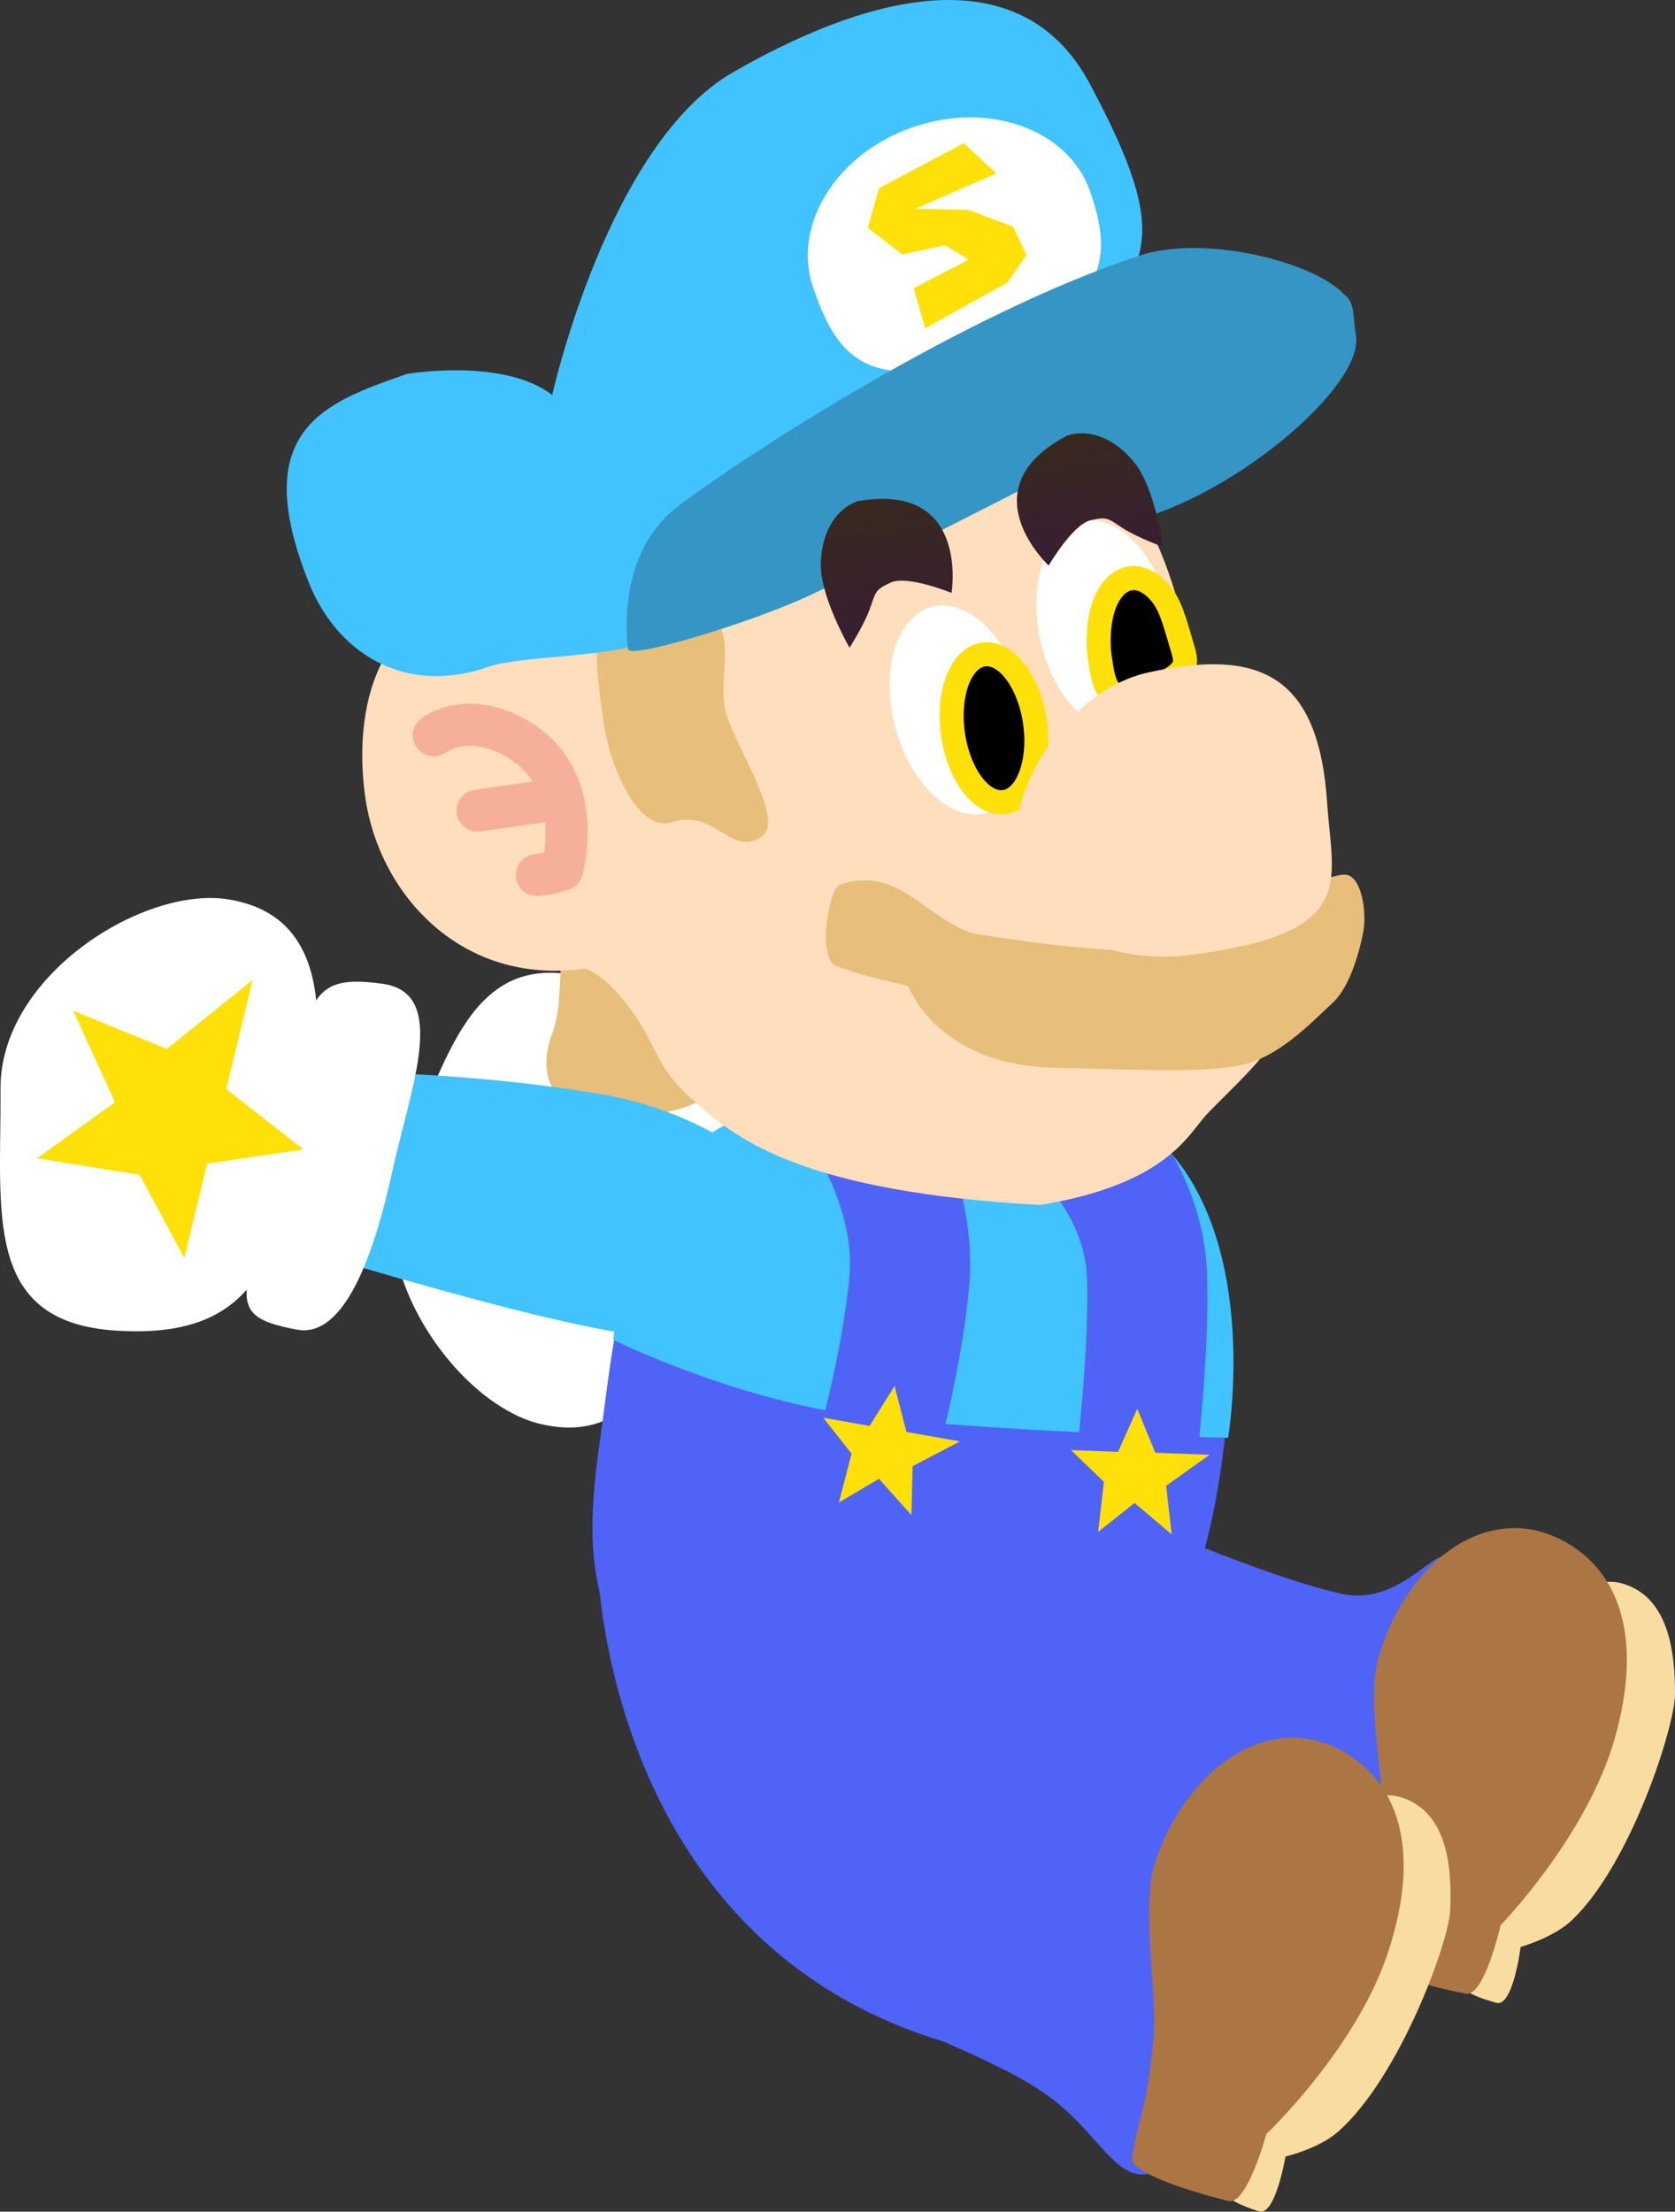 <svg version="1.1" xmlns="http://www.w3.org/2000/svg" xmlns:xlink="http://www.w3.org/1999/xlink" width="139.417" height="184.003" viewBox="0,0,139.417,184.003"><rect x="0" y="0" width="139.417" height="184.003" fill="#333333" stroke="none"/><defs><linearGradient x1="237.019" y1="114.002" x2="238.703" y2="125.864" gradientUnits="userSpaceOnUse" id="color-1"><stop offset="0" stop-color="#38291e"/><stop offset="1" stop-color="#381e32"/></linearGradient><linearGradient x1="253.667" y1="108.606" x2="255.149" y2="119.046" gradientUnits="userSpaceOnUse" id="color-2"><stop offset="0" stop-color="#38291e"/><stop offset="1" stop-color="#381e32"/></linearGradient></defs><g transform="translate(-164.041,-72.538)"><g data-paper-data="{&quot;isPaintingLayer&quot;:true}" fill-rule="nonzero" stroke-linejoin="miter" stroke-miterlimit="10" stroke-dasharray="" stroke-dashoffset="0" style="mix-blend-mode: normal"><g data-paper-data="{&quot;index&quot;:null,&quot;origRot&quot;:0}" stroke="none" stroke-width="0" stroke-linecap="butt"><path d="M264.95,182.202c-1.173,5.185 -11.391,7.959 -20.885,5.811c-9.494,-2.148 -18.198,-5.608 -18.198,-5.608l3.342,-15.599c0,0 15.258,1.542 22.894,3.27c9.494,2.148 14.02,6.942 12.847,12.127z" data-paper-data="{&quot;origRot&quot;:0,&quot;origPos&quot;:null}" fill="#41c3ff"/><g data-paper-data="{&quot;origPos&quot;:null}" fill="#ffffff"><path d="M222.823,172.72c-1.65,9.243 -4.205,20.587 -13.829,18.281c-6.982,-1.673 -15.112,-13.196 -11.446,-21.84c4.001,-9.432 6.058,-18.482 16.575,-14.886c9.82,3.357 10.35,9.202 8.7,18.445z" data-paper-data="{&quot;origRot&quot;:0,&quot;origPos&quot;:null}"/><path d="M230.297,175.352c-1.283,7.134 -1.356,15.524 -6.751,14.103c-6.035,-1.59 -5.335,-3.381 -2.95,-14.987c2.717,-13.222 0.725,-15.738 7.425,-14.317c3.912,0.83 3.559,8.067 2.276,15.201z" data-paper-data="{&quot;origRot&quot;:0,&quot;origPos&quot;:null}"/></g></g><g stroke="none" stroke-width="0" stroke-linecap="butt"><path d="M275.731,205.139c4.459,0.998 7.581,-3.483 8.523,-3.05c3.815,1.751 6.093,4.441 6.104,11.587c0.015,8.852 -2.347,15.137 -8.733,21.267c-4.349,4.175 -5.647,-0.94 -10.592,-4.389c-1.774,-1.238 -4.205,-2.469 -9.279,-4.42c-6.344,-2.439 -22.656,-12.124 -22.656,-12.124c0,0 1.932,-7.074 4.179,-11.648c1.774,-3.61 -1.23,-10.88 -1.23,-10.88c0,0 23.374,11.351 33.682,13.659z" data-paper-data="{&quot;origPos&quot;:null}" fill="#5063f7"/><path d="M299.04,204.27c3.752,1.059 4.443,5.375 4.417,9.274c-0.017,2.555 -3.597,13.958 -8.549,18.721c-1.537,1.479 -4.298,2.253 -4.298,2.253c0,0 -0.637,5.054 -2.035,4.644c-1.11,-0.325 -3.013,-0.832 -3.286,-2.073c-1.177,-5.343 1.931,-16.337 3.417,-21.603c2.039,-7.229 6.666,-12.25 10.334,-11.216z" data-paper-data="{&quot;origPos&quot;:null}" fill="#f8dca0"/><path d="M294.839,201.127c4.021,2.554 5.92,7.835 3.614,16.008c-2.306,8.172 -9.512,15.577 -9.512,15.577c0,0 -1.358,6.004 -2.909,5.696c-3.212,-0.639 -8.354,-2.028 -8.186,-3.265c0.62,-4.565 0.98,-3.568 1.372,-9.655c0.254,-3.941 -1.536,-11.15 -0.464,-14.95c2.306,-8.172 9.464,-13.617 16.085,-9.411z" data-paper-data="{&quot;origPos&quot;:null}" fill="#ab7644"/></g><g stroke="none" stroke-width="0" stroke-linecap="butt"><path d="M257.389,221.984c4.414,1.182 7.718,-3.166 8.643,-2.694c3.739,1.908 5.903,4.69 5.619,11.83c-0.352,8.845 -2.972,15.026 -9.607,20.886c-4.519,3.991 -5.603,-1.174 -10.401,-4.825c-1.722,-1.31 -4.099,-2.641 -9.087,-4.801c-28.595,-8.636 -28.815,-40.371 -28.815,-40.371l18.796,7.101c0,0 14.65,10.141 24.853,12.874z" data-paper-data="{&quot;origPos&quot;:null}" fill="#5063f7"/><path d="M280.714,222.083c3.705,1.213 4.216,5.555 4.029,9.449c-0.122,2.552 -4.173,13.797 -9.318,18.35c-1.597,1.414 -4.388,2.073 -4.388,2.073c0,0 -0.846,5.023 -2.226,4.556c-1.095,-0.371 -2.976,-0.956 -3.197,-2.208c-0.954,-5.388 2.607,-16.243 4.31,-21.443c2.338,-7.138 7.168,-11.963 10.79,-10.777z" data-paper-data="{&quot;origPos&quot;:null}" fill="#f8dca0"/><path d="M276.646,218.768c3.911,2.719 5.59,8.074 2.947,16.144c-2.643,8.07 -10.15,15.17 -10.15,15.17c0,0 -1.606,5.943 -3.143,5.57c-3.182,-0.771 -8.263,-2.373 -8.044,-3.601c0.809,-4.535 1.127,-3.524 1.772,-9.59c0.417,-3.927 -1.072,-11.204 0.157,-14.957c2.643,-8.07 10.021,-13.212 16.461,-8.736z" data-paper-data="{&quot;origPos&quot;:null}" fill="#ab7644"/></g><g><path d="M265.931,192.72c-2.539,21.024 -11.495,29.103 -32.203,25.998c-21.695,-3.253 -21.21,-15.872 -19.805,-25.937c1.524,-10.918 1.849,-19.986 11.24,-25.76c6.997,-4.302 13.473,-0.93 21.608,0.205c15.042,2.099 21.649,4.885 19.16,25.493z" data-paper-data="{&quot;origPos&quot;:null}" fill="#5063f7" stroke="none" stroke-width="0" stroke-linecap="butt"/><path d="M266.261,192.16c0,0 -17.355,-0.403 -29.45,-1.687c-11.094,-1.178 -21.715,-6.464 -21.715,-6.464c0,0 0.93,-13.8 9.566,-18.011c5.65,-2.755 11.618,-3.083 19.106,-2.22c7.488,0.862 13.991,0.65 17.323,4.218c7.871,8.428 5.17,24.164 5.17,24.164z" data-paper-data="{&quot;origPos&quot;:null}" fill="#41c3ff" stroke="none" stroke-width="0" stroke-linecap="butt"/><path d="M255.966,169.111c0,0 3.555,4.155 3.556,10.091c0.183,5.843 -0.928,15.296 -0.928,15.296" data-paper-data="{&quot;origRot&quot;:0}" fill="none" stroke="#5063f7" stroke-width="10" stroke-linecap="round"/><path d="M236.081,165.653c0,0 4.357,6.418 3.63,13.69c-0.729,7.286 -2.88,14.517 -2.88,14.517" data-paper-data="{&quot;origPos&quot;:null}" fill="none" stroke="#5063f7" stroke-width="10" stroke-linecap="round"/><path d="M233.868,197.538l1.05,-4.059l-2.351,-2.991l3.859,0.684l2.076,-3.327l0.982,3.824l4.454,0.789l-3.935,2.058l-0.103,4.07l-2.7,-3.017z" data-paper-data="{&quot;origRot&quot;:0}" fill="#ffe008" stroke="none" stroke-width="NaN" stroke-linecap="butt"/><path d="M255.444,199.986l0.481,-4.165l-2.74,-2.64l3.917,0.147l1.599,-3.581l1.499,3.653l4.52,0.169l-3.615,2.579l0.458,4.045l-3.089,-2.617z" data-paper-data="{&quot;origRot&quot;:0}" fill="#ffe008" stroke="none" stroke-width="NaN" stroke-linecap="butt"/></g><path d="M276.896,100.43c0.702,3.771 -8.43,12.011 -16.852,14.92c-6.786,2.344 -7.31,-4.621 -8.5,-8.067c-1.19,-3.445 12.368,-7.288 19.155,-9.633c6.786,-2.344 5.743,0.338 6.197,2.779z" fill="#3595c5" stroke="none" stroke-width="0" stroke-linecap="butt"/><path d="M211.755,164.695c-2.057,-1.09 -2.83,-3.272 -1.742,-6.192c1.262,-3.388 -0.084,-8.289 1.972,-7.199c0,0 7.305,-0.005 8.264,2.782c0,0 4.195,7.845 3.145,9.344c0,0 -1.578,1.559 -6.208,1.995c-2.509,0.236 -3.374,0.361 -5.43,-0.729z" data-paper-data="{&quot;origRot&quot;:0,&quot;origPos&quot;:null}" fill="#e7be7a" stroke="none" stroke-width="0" stroke-linecap="butt"/><path d="M212.934,125.038c4.413,0.391 32.105,-13.872 37.887,-14.367c9.771,-0.733 11.758,13.753 13.56,22.146c2.072,9.651 9.502,13.125 7.386,22.767c-0.815,3.717 -4.647,6.904 -7.276,9.655c-1.491,1.561 -3.228,5.812 -13.878,7.547c-19.259,-1.074 -25.169,-5.24 -28.874,-8.727c-3.787,-3.292 -2.605,-4.713 -6.424,-9.026c-1.171,-1.322 -2.424,-1.938 -2.616,-1.911c-10.268,1.457 -17.116,-6.223 -18.254,-14.243c-1.138,-8.02 1.603,-15.041 7.345,-15.856c5.741,-0.815 9.609,1.878 11.144,2.014z" data-paper-data="{&quot;origPos&quot;:null}" fill="#ffdebd" stroke="none" stroke-width="0" stroke-linecap="butt"/><path d="M261.371,123.422c1.036,4.791 -0.531,9.195 -3.5,9.837c-2.969,0.642 -6.215,-2.721 -7.251,-7.512c-1.036,-4.791 0.531,-9.195 3.5,-9.837c2.969,-0.642 6.215,2.721 7.251,7.512z" data-paper-data="{&quot;origPos&quot;:null,&quot;origRot&quot;:0}" fill="#ffffff" stroke="none" stroke-width="0" stroke-linecap="butt"/><path d="M224.341,131.321c0.367,2.583 5.228,9.382 3.066,10.841c-2.516,1.697 -3.921,-2.407 -7.443,-1.216c-2.616,0.884 -5.085,-4.108 -5.706,-8.482c-0.621,-4.374 -1.239,-8.61 1.479,-9.098c11.443,-2.057 7.982,3.581 8.603,7.956z" data-paper-data="{&quot;origPos&quot;:null}" fill="#e7be7a" stroke="none" stroke-width="0" stroke-linecap="butt"/><path d="M249.181,130.207c1.249,4.74 -0.119,9.21 -3.056,9.984c-2.937,0.774 -6.331,-2.44 -7.58,-7.18c-1.249,-4.74 0.119,-9.21 3.056,-9.984c2.937,-0.774 6.331,2.44 7.58,7.18z" data-paper-data="{&quot;origPos&quot;:null,&quot;origRot&quot;:0}" fill="#ffffff" stroke="none" stroke-width="0" stroke-linecap="butt"/><path d="M245.903,126.987c0.943,-0.134 1.894,0.433 2.67,1.456c0.775,1.023 1.376,2.503 1.617,4.197c0.24,1.694 0.075,3.283 -0.385,4.482c-0.461,1.199 -1.217,2.008 -2.159,2.142c-0.943,0.134 -1.894,-0.433 -2.67,-1.456c-0.775,-1.023 -1.376,-2.503 -1.617,-4.197c-0.24,-1.694 -0.075,-3.283 0.385,-4.482c0.461,-1.199 1.217,-2.008 2.159,-2.142z" data-paper-data="{&quot;origPos&quot;:null}" fill="#000000" stroke="#ffe008" stroke-width="2" stroke-linecap="butt"/><path d="M258.134,120.656c0.943,-0.134 1.894,0.433 2.67,1.456c0.775,1.023 1.175,2.766 1.617,4.197c0.158,0.522 0.417,1.277 0.104,1.803c-0.397,0.639 -1.148,1.025 -1.826,1.37c-1.207,0.434 -2.575,1.413 -3.756,0.937c-1.038,-0.439 -1.182,-1.992 -1.355,-3.141c-0.224,-1.484 -0.075,-3.283 0.385,-4.482c0.461,-1.199 1.217,-2.008 2.159,-2.142z" data-paper-data="{&quot;origPos&quot;:null}" fill="#000000" stroke="#ffe008" stroke-width="2" stroke-linecap="round"/><path d="M254.739,79.492c7.145,13.343 4.692,15.089 -1.335,22.233c-8.782,10.409 -23.708,14.073 -33.752,23.27c-2.637,2.415 -11.67,1.882 -15.05,3.049c-6.913,2.388 -12.521,-1.205 -14.839,-6.991c-5.115,-12.763 1.26,-15.022 8.173,-17.41c0,0 8.044,-1.367 12.066,1.761c0,0 4.635,-20.877 15.057,-26.858c13.416,-7.7 24.55,-8.637 29.681,0.945z" fill="#41c3ff" stroke="none" stroke-width="0" stroke-linecap="butt"/><path d="M254.787,88.495c1.785,5.168 1.746,9.534 -8.299,13.341c-10.603,4.019 -12.979,-0.206 -14.764,-5.374c-1.785,-5.168 1.93,-11.141 8.299,-13.341c6.369,-2.2 12.979,0.206 14.764,5.374z" fill="#ffffff" stroke="none" stroke-width="0" stroke-linecap="butt"/><path d="M276.588,98.314c0.091,0.877 -35.064,18.99 -45.029,23.702c-4.843,2.29 -15.166,5.407 -15.257,4.53c-0.337,-3.241 -0.041,-8.709 4.234,-11.937c5.167,-3.901 23.389,-15.888 38.409,-20.821c6.14,-2.017 17.305,1.285 17.643,4.526z" fill="#3595c5" stroke="none" stroke-width="0" stroke-linecap="butt"/><path d="M241.044,99.845l-0.951,-3.331l4.575,-2.369l-1.949,-1.199l-3.575,0.754l-2.868,-2.198l0.928,-3.303l7.062,-3.752l2.706,2.526l-6.737,2.932l4.405,0.097l3.725,1.399l1.118,2.35l-1.588,2.292z" data-paper-data="{&quot;origRot&quot;:0}" fill="#ffe008" stroke="none" stroke-width="0" stroke-linecap="butt"/><path d="M267.297,161.16c-3.157,0.652 -7.87,0.385 -15.473,0.213c-9.858,-0.223 -12.186,-6.801 -12.186,-6.801c0,0 -3.797,-0.807 -5.966,-1.653c-1.698,-0.662 -0.59,-6.481 0.232,-6.762c4.791,-1.641 6.874,2.491 10.949,3.997c0,0 13.246,2.37 19.111,1.194c0,0 8.909,-5.821 11.895,-6.045c1.481,-0.111 1.927,2.962 1.684,4.58c0,0 -0.693,4.341 -2.59,6.097c-1.897,1.756 -4.498,4.529 -7.655,5.181z" data-paper-data="{&quot;origPos&quot;:null}" fill="#e7be7a" stroke="none" stroke-width="0" stroke-linecap="butt"/><path d="M274.508,139.379c0.435,6.623 2.679,10.856 -11.59,12.629c-6.577,0.817 -13.469,-2.388 -14.294,-8.198c-0.825,-5.81 4.487,-13.878 10.956,-15.317c9.427,-2.095 14.232,0.29 14.928,10.885z" data-paper-data="{&quot;origPos&quot;:null}" fill="#ffdebd" stroke="none" stroke-width="0" stroke-linecap="butt"/><g data-paper-data="{&quot;origPos&quot;:null}" fill="none" stroke="#f6b09a" stroke-width="3.5" stroke-linecap="round"><path d="M200.151,133.715c0,0 2.691,-2.129 6.857,0.238c5.974,3.395 3.821,10.944 3.821,10.944" data-paper-data="{&quot;origPos&quot;:null}"/><path d="M209.722,139.138l-5.94,0.843" data-paper-data="{&quot;origPos&quot;:null}"/><path d="M208.727,145.34l1.273,-0.181" data-paper-data="{&quot;origPos&quot;:null}"/></g><path d="M238.15,121.019c-1.304,0.6 -1.213,0.783 -1.695,2.135c-0.498,1.395 -1.704,3.271 -1.704,3.271c0,0 -1.954,-3.386 -2.332,-6.052c-0.257,-1.81 0.279,-5.104 2.979,-6.133c9.391,-1.657 7.843,7.624 7.843,7.624c0,0 -3.727,-1.514 -5.091,-0.846z" data-paper-data="{&quot;origPos&quot;:null}" fill="url(#color-1)" stroke="none" stroke-width="0" stroke-linecap="butt"/><path d="M254.845,115.815c-1.489,0.301 -3.521,3.774 -3.521,3.774c0,0 -6.884,-6.415 1.571,-10.825c2.767,-0.83 5.2,1.455 6.099,3.047c1.325,2.344 1.84,6.219 1.84,6.219c0,0 -2.1,-0.753 -3.345,-1.555c-1.207,-0.778 -1.246,-0.979 -2.645,-0.659z" data-paper-data="{&quot;origPos&quot;:null,&quot;index&quot;:null,&quot;origRot&quot;:0}" fill="url(#color-2)" stroke="none" stroke-width="0" stroke-linecap="butt"/><g data-paper-data="{&quot;origRot&quot;:0,&quot;index&quot;:null}" stroke="none" stroke-linecap="butt"><g data-paper-data="{&quot;origPos&quot;:null,&quot;index&quot;:null,&quot;origRot&quot;:0}" stroke-width="0"><path d="M214.796,183.257c-7.713,-1.341 -22.391,-5.785 -22.391,-5.785l2.914,-15.685c0,0 9.365,0.153 18.955,1.821c9.59,1.668 17.955,8.158 17.044,13.395c-0.911,5.237 -6.932,7.922 -16.522,6.254z" data-paper-data="{&quot;origRot&quot;:0,&quot;origPos&quot;:null}" fill="#41c3ff"/><g data-paper-data="{&quot;origPos&quot;:null}" fill="#ffffff"><path d="M173.66,183.238c-11.09,-0.725 -9.509,-9.87 -9.576,-20.115c-0.061,-9.389 11.875,-16.9 18.964,-15.759c9.771,1.572 7.767,13.027 5.736,22.193c-2.031,9.167 -4.768,14.358 -15.124,13.681z" data-paper-data="{&quot;origRot&quot;:0,&quot;origPos&quot;:null}"/><path d="M188.749,183.158c-6.73,-1.265 -3.924,-2.821 -1.349,-16.071c2.261,-11.631 2.304,-13.554 8.486,-12.701c5.526,0.763 2.367,8.535 0.809,15.615c-1.559,7.079 -4.016,13.895 -7.946,13.157z" data-paper-data="{&quot;origRot&quot;:0,&quot;origPos&quot;:null}"/></g></g><path d="M173.61,164.236l-3.471,-7.606l7.783,3.177l7.151,-5.74l-2.196,9.078l6.42,5.025l-8.012,1.172l-1.902,7.866l-3.711,-6.925l-8.547,-1.376z" data-paper-data="{&quot;origPos&quot;:null,&quot;origRot&quot;:0}" fill="#ffe008" stroke-width="NaN"/></g></g></g></svg>